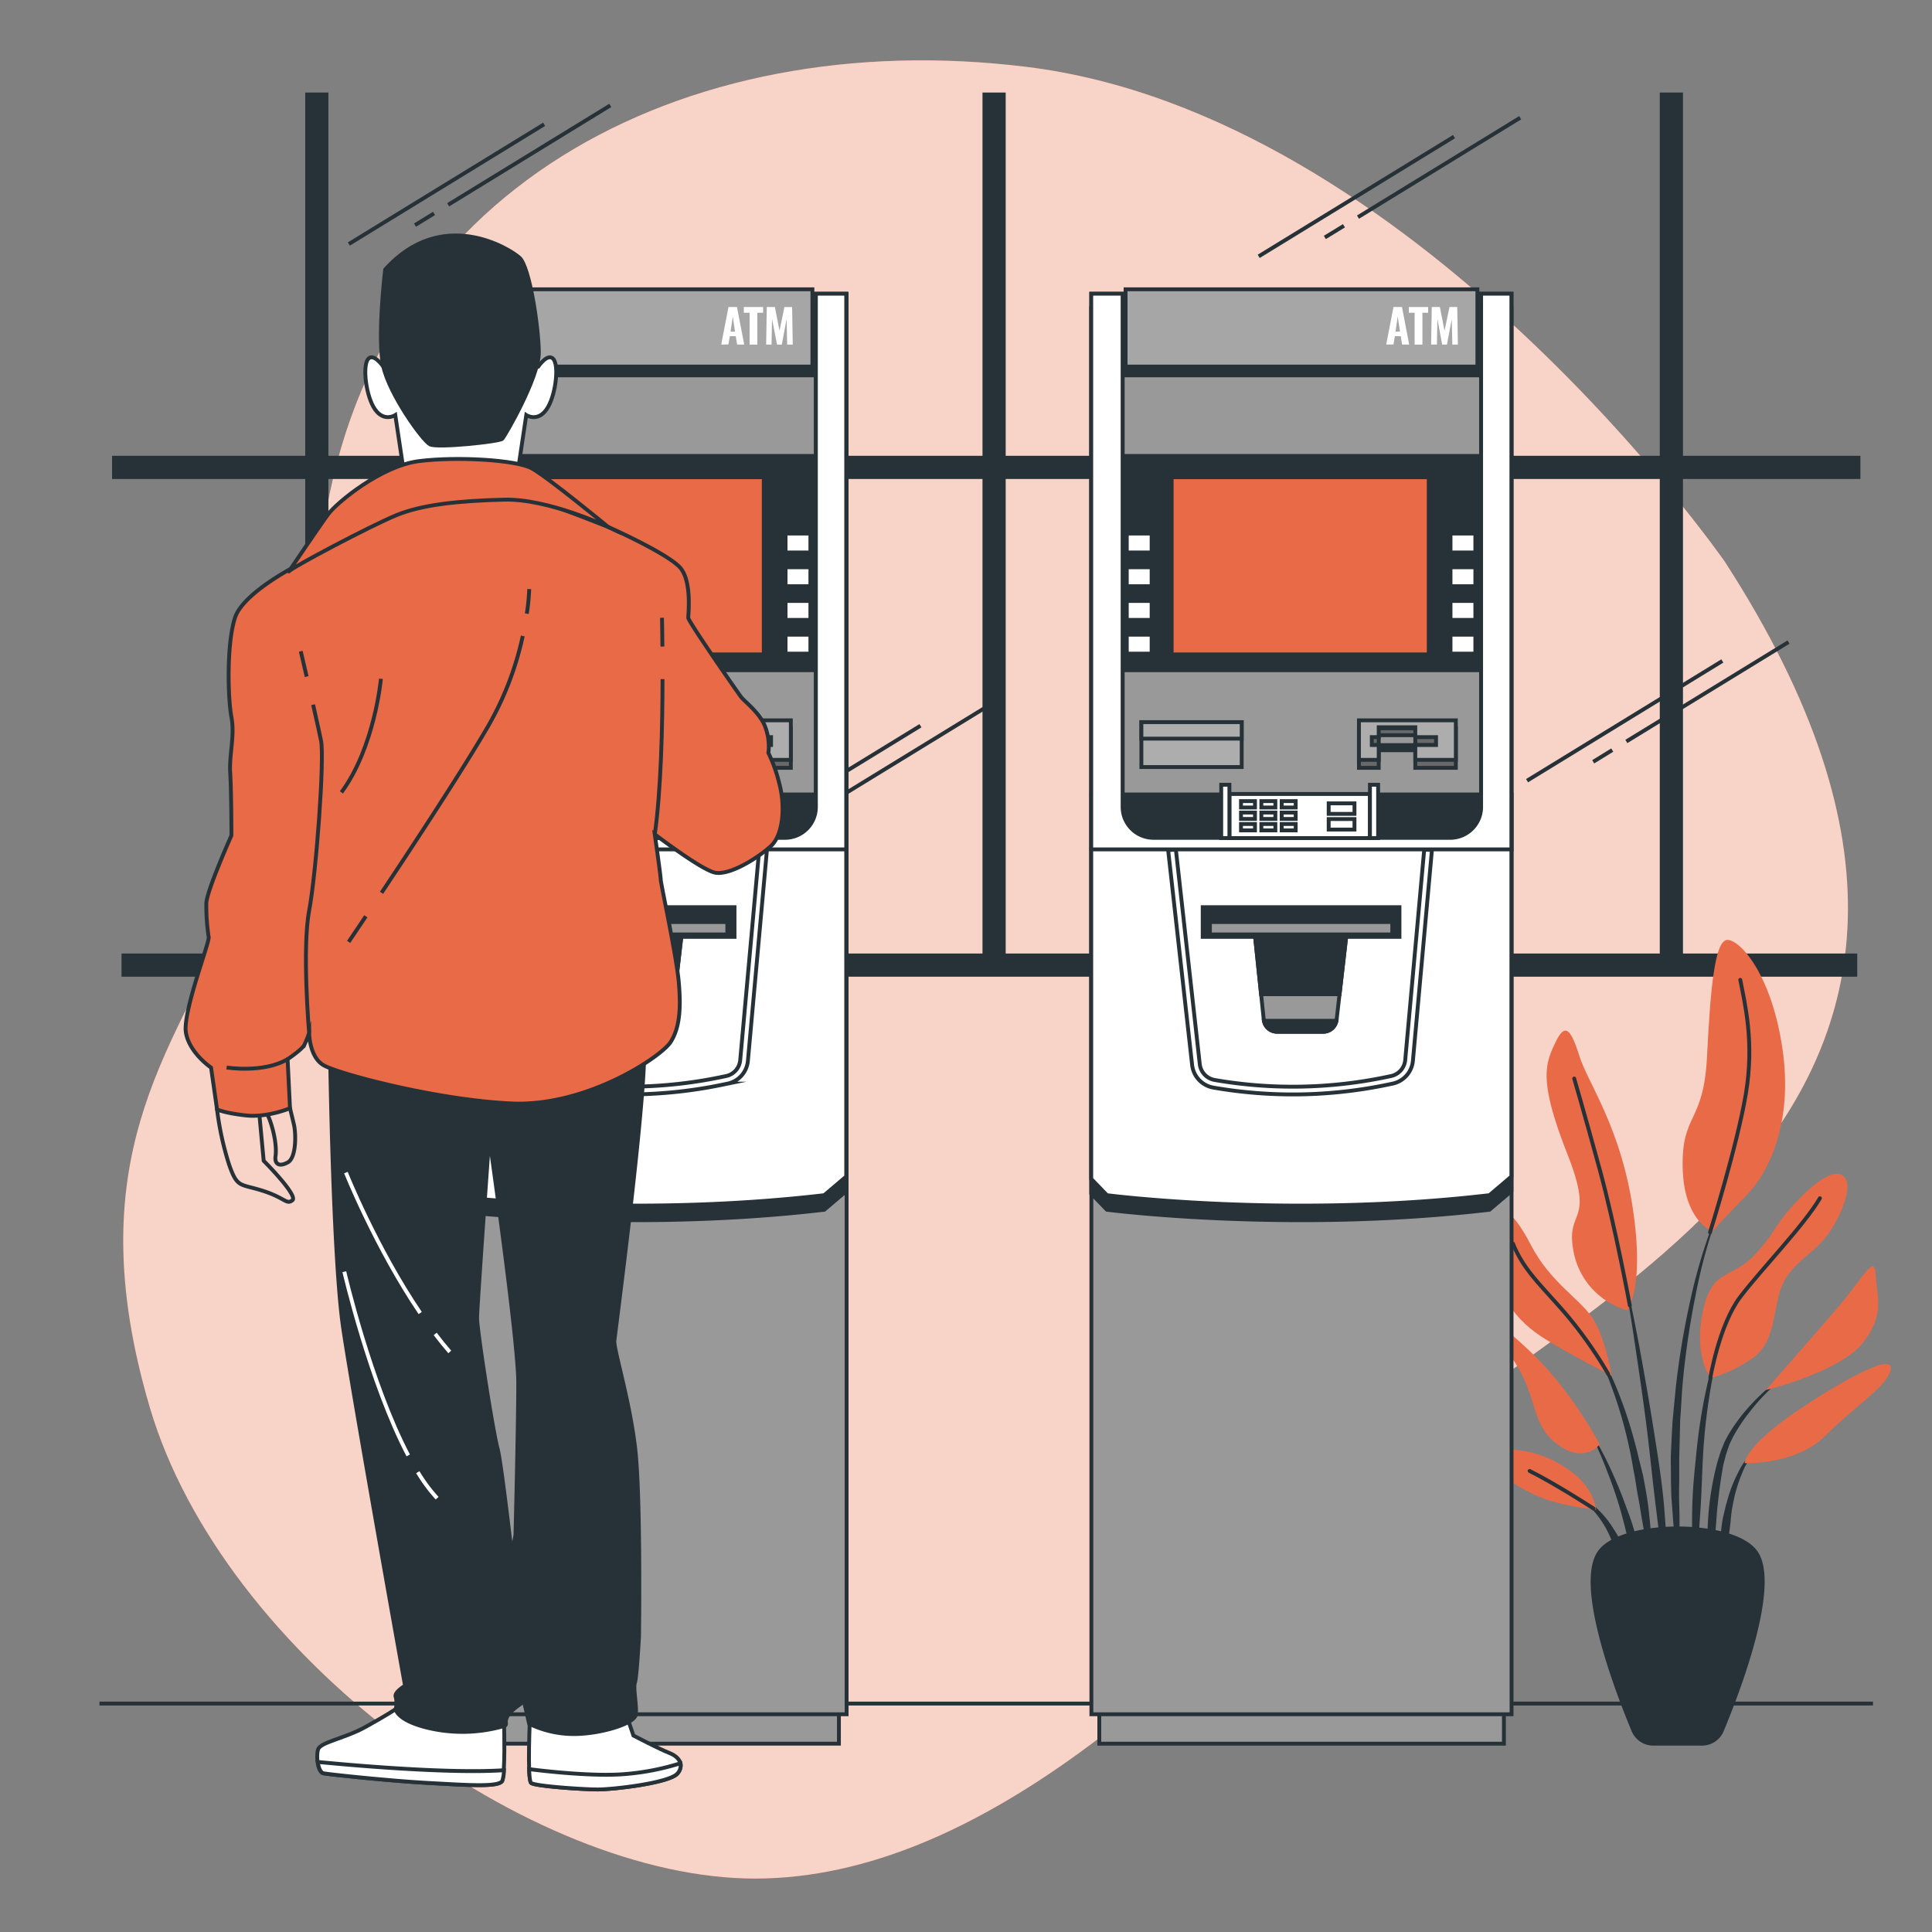 <svg xmlns="http://www.w3.org/2000/svg" viewBox="0 0 500 500"><rect x="0" y="0" width="500" height="500" fill="#808080" stroke="none"/><g id="freepik--background-simple--inject-145"><path d="M446.33,145.29s-80.4-115.75-180.78-128C176.94,6.41,94.69,48.79,83.24,140.35,79.16,173,71.9,209.07,59,238.83,44.53,272.21,19.84,300,38.75,364.17s98.77,122.12,156.82,122,112.58-52.89,157.57-100.88S541.4,292.17,446.33,145.29Z" style="fill:#E96A47"></path><path d="M446.33,145.29s-80.4-115.75-180.78-128C176.94,6.41,94.69,48.79,83.24,140.35,79.16,173,71.9,209.07,59,238.83,44.53,272.21,19.84,300,38.75,364.17s98.77,122.12,156.82,122,112.58-52.89,157.57-100.88S541.4,292.17,446.33,145.29Z" style="fill:#fff;opacity:0.7"></path></g><g id="freepik--Floor--inject-145"><line x1="25.74" y1="440.88" x2="484.73" y2="440.88" style="fill:none;stroke:#263238;stroke-miterlimit:10"></line></g><g id="freepik--Window--inject-145"><line x1="347.81" y1="58.43" x2="342.87" y2="61.45" style="fill:none;stroke:#263238;stroke-miterlimit:10"></line><line x1="393.42" y1="30.47" x2="351.45" y2="56.19" style="fill:none;stroke:#263238;stroke-miterlimit:10"></line><line x1="376.3" y1="35.36" x2="325.75" y2="66.34" style="fill:none;stroke:#263238;stroke-miterlimit:10"></line><line x1="209.72" y1="210.88" x2="204.78" y2="213.91" style="fill:none;stroke:#263238;stroke-miterlimit:10"></line><line x1="255.33" y1="182.93" x2="213.36" y2="208.65" style="fill:none;stroke:#263238;stroke-miterlimit:10"></line><line x1="238.21" y1="187.82" x2="187.66" y2="218.8" style="fill:none;stroke:#263238;stroke-miterlimit:10"></line><line x1="417.25" y1="194.12" x2="412.32" y2="197.15" style="fill:none;stroke:#263238;stroke-miterlimit:10"></line><line x1="462.86" y1="166.17" x2="420.9" y2="191.89" style="fill:none;stroke:#263238;stroke-miterlimit:10"></line><line x1="445.74" y1="171.06" x2="395.2" y2="202.04" style="fill:none;stroke:#263238;stroke-miterlimit:10"></line><line x1="112.33" y1="55.23" x2="107.4" y2="58.26" style="fill:none;stroke:#263238;stroke-miterlimit:10"></line><line x1="157.94" y1="27.28" x2="115.98" y2="53" style="fill:none;stroke:#263238;stroke-miterlimit:10"></line><line x1="140.82" y1="32.17" x2="90.28" y2="63.15" style="fill:none;stroke:#263238;stroke-miterlimit:10"></line><line x1="31.45" y1="249.77" x2="480.65" y2="249.77" style="fill:none;stroke:#263238;stroke-miterlimit:10;stroke-width:6px"></line><line x1="432.55" y1="248.96" x2="432.55" y2="23.95" style="fill:none;stroke:#263238;stroke-miterlimit:10;stroke-width:6px"></line><line x1="29" y1="120.96" x2="481.47" y2="120.96" style="fill:none;stroke:#263238;stroke-miterlimit:10;stroke-width:6px"></line><line x1="257.27" y1="248.96" x2="257.27" y2="23.95" style="fill:none;stroke:#263238;stroke-miterlimit:10;stroke-width:6px"></line><line x1="81.99" y1="248.96" x2="81.99" y2="23.95" style="fill:none;stroke:#263238;stroke-miterlimit:10;stroke-width:6px"></line></g><g id="freepik--Plant--inject-145"><path d="M445.32,312.15h0a.11.11,0,0,0-.06-.14.11.11,0,0,0-.14.06,140.38,140.38,0,0,0-7.37,23.12,213.44,213.44,0,0,0-4.07,24l-.58,6.06c-.09,1-.2,2-.27,3l-.17,3c-.08,2-.21,4-.26,6.08l.05,6.09.07,3c0,1,.12,2,.18,3,.16,2,.28,4,.47,6.07.39,4,1,8.05,1.62,12.05a.1.1,0,0,0,.1.09.11.11,0,0,0,.11-.11h0c0-2-.1-4.05-.14-6.07s-.24-4-.21-6.05,0-4-.07-6l-.05-3,.05-3,0-6,.16-6,.07-3c0-1,.11-2,.17-3l.37-6a211.85,211.85,0,0,1,3.41-23.9A139.37,139.37,0,0,1,445.32,312.15Z" style="fill:#263238"></path><path d="M446.18,343.7a.1.1,0,0,0-.06-.13.11.11,0,0,0-.14.07A142,142,0,0,0,441.69,359a143.88,143.88,0,0,0-2.54,15.75c-.54,5.28-1.13,10.56-1.2,15.87a130.27,130.27,0,0,0,.57,15.92.11.11,0,0,0,.09.1.12.12,0,0,0,.12-.1c.61-5.29,1-10.56,1.35-15.83s.43-10.55.77-15.82a157.8,157.8,0,0,1,5.33-31.15Z" style="fill:#263238"></path><path d="M463.67,354.8a.1.1,0,0,0-.14,0A53.36,53.36,0,0,0,451.83,365a46.36,46.36,0,0,0-4.57,6.36l-.94,1.78-.74,1.84a17.92,17.92,0,0,0-.64,1.87c-.19.62-.4,1.25-.57,1.88A75.79,75.79,0,0,0,442,394.12a89.65,89.65,0,0,0,.58,15.54.11.11,0,0,0,.1.09.11.11,0,0,0,.12-.1l1.33-15.38A134.7,134.7,0,0,1,446,379.1c.14-.61.31-1.22.47-1.83a15.73,15.73,0,0,1,.54-1.81l.62-1.78.81-1.68a44.75,44.75,0,0,1,4.19-6.36,52.75,52.75,0,0,1,11-10.69h0A.1.1,0,0,0,463.67,354.8Z" style="fill:#263238"></path><path d="M455.21,374.56a17,17,0,0,0-5.32,6.4,37.62,37.62,0,0,0-3,7.83c-.21.67-.37,1.35-.52,2l-.48,2a34.51,34.51,0,0,0-.52,4.16c0,1.39-.06,2.79,0,4.18a36.24,36.24,0,0,0,.54,4.15.14.14,0,0,0,.09.09.11.11,0,0,0,.13-.09,37,37,0,0,0,.73-4.09c.22-1.35.43-2.7.59-4s.38-2.68.48-4,.29-2.7.58-4a36.51,36.51,0,0,1,2.28-7.75,17.15,17.15,0,0,1,4.47-6.67v0a.11.11,0,0,0,0-.14A.11.11,0,0,0,455.21,374.56Z" style="fill:#263238"></path><path d="M430.68,390c-.58-6.83-1.7-13.59-2.77-20.35s-2.24-13.49-3.48-20.21-2.62-13.43-4.06-20.11a.12.12,0,0,0-.13-.08.11.11,0,0,0-.08.13c1.16,6.73,2.22,13.48,3.22,20.23s2,13.51,2.84,20.29,1.49,13.56,2.34,20.32l2.5,20.33a.09.09,0,0,0,.1.09.1.1,0,0,0,.11-.1c.08-1.71.08-3.42.12-5.14s-.07-3.42-.1-5.14C431.23,396.8,430.94,393.39,430.68,390Z" style="fill:#263238"></path><path d="M426.58,389.87c-.36-2.7-.86-5.39-1.37-8.07l-1-4c-.32-1.33-.61-2.66-1-4A114.7,114.7,0,0,0,418,358.31l-.82-1.88-.91-1.84c-.58-1.23-1.28-2.41-1.94-3.61a30.46,30.46,0,0,0-4.93-6.53.11.11,0,0,0-.15.15h0a30,30,0,0,1,4.51,6.68c.59,1.22,1.22,2.41,1.73,3.67l.8,1.85.71,1.9a111.83,111.83,0,0,1,4.55,15.53c.62,2.63,1,5.31,1.54,8l.64,4c.23,1.33.52,2.65.71,4,.42,2.67.91,5.33,1.38,8s.9,5.36,1.47,8a.11.11,0,0,0,.1.09.11.11,0,0,0,.11-.11q0-4.08-.19-8.18C427.19,395.3,426.87,392.59,426.58,389.87Z" style="fill:#263238"></path><path d="M420.93,390.22c-1.26-3.58-2.73-7.09-4.32-10.53a94.28,94.28,0,0,0-5.44-10,.11.11,0,0,0-.14,0,.1.1,0,0,0,0,.14,92.9,92.9,0,0,1,4.64,10.28c1.39,3.5,2.64,7,3.68,10.64s1.84,7.26,2.79,10.88,1.82,7.25,2.93,10.91a.13.13,0,0,0,.1.08.11.11,0,0,0,.11-.11,54.18,54.18,0,0,0-1.06-11.36A70.71,70.71,0,0,0,420.93,390.22Z" style="fill:#263238"></path><path d="M420.7,402.15a24.5,24.5,0,0,0-3-6.3,26.36,26.36,0,0,0-4.37-5.44,20,20,0,0,0-2.78-2.09,11.26,11.26,0,0,0-3.16-1.43.1.1,0,0,0-.12.06.11.11,0,0,0,.05.14h0a15.68,15.68,0,0,1,5.24,4.07,25.05,25.05,0,0,1,3.65,5.52c1,2,1.57,4.13,2.47,6.15.4,1,.79,2.08,1.25,3.12a26.12,26.12,0,0,0,1.37,3.15h0s.05.05.09.06a.11.11,0,0,0,.11-.11,25.4,25.4,0,0,0-.13-3.49C421.22,404.42,421,403.29,420.7,402.15Z" style="fill:#263238"></path><path d="M421.12,339.08a19.43,19.43,0,0,1-13.77-14.63c-2.58-12.05,5.74-6.89-1.72-25.82s-5.74-23.24-3.16-28.69,4-3.73,6.31,3.44,10.62,18.36,13.78,39.31S421.12,339.08,421.12,339.08Z" style="fill:#E96A47"></path><path d="M443.21,318.71s-7.46-2.58-7.74-16.64,5.45-11.19,6.31-28.69,2-29.84,5.16-30.12,11.48,8.6,14.35,28.11-3.73,32.42-9.47,38.16S443.21,318.71,443.21,318.71Z" style="fill:#E96A47"></path><path d="M417.1,356s-1.72-10.33-5.16-15.21-10.9-9.18-15.78-18.65-10.33-14.06-10-.57,6.31,20.37,13.77,25S417.1,356,417.1,356Z" style="fill:#E96A47"></path><path d="M414,373.79s-6.89-13.19-16.93-23-18.07-14.63-15.2-9.75,6.31,4.59,11.19,13.19,3.44,14.92,10.32,19.8S414,373.79,414,373.79Z" style="fill:#E96A47"></path><path d="M413.09,390.72c-.29-.86-.58-7.17-10.33-12.34s-18.94-3.15-17.79-.57,7.17,6.89,13.2,9.47S413.09,390.72,413.09,390.72Z" style="fill:#E96A47"></path><path d="M442.64,356.58s-4.3-5.45-2-16.93,7.46-8.6,13.2-14.63,4.59-6.88,10.33-13.2,10.9-9.75,13.19-7.17-1.14,10.62-4.59,15.21-8.89,6.88-11.47,12.62-1.44,14.92-8,19.22S442.64,356.58,442.64,356.58Z" style="fill:#E96A47"></path><path d="M457,359.74s10.33-11.77,17.79-20.37,10.33-15.21,10.62-9.47,2.58,10.33-3.45,17.79S457,359.74,457,359.74Z" style="fill:#E96A47"></path><path d="M451.53,378.67s-.28-4.59,16.07-15.2,23.24-12.63,21.52-8.32-8.9,8.6-16.64,16.35S451.53,378.67,451.53,378.67Z" style="fill:#E96A47"></path><path d="M421.8,337.86S418,317.28,414,302.64s-6.6-23.52-6.6-23.52" style="fill:none;stroke:#263238;stroke-linecap:round;stroke-linejoin:round"></path><path d="M442.55,318.93s7-22.31,9.27-35.8-.29-23.52-1.44-29.55" style="fill:none;stroke:#263238;stroke-linecap:round;stroke-linejoin:round"></path><path d="M416.2,355.58a108.12,108.12,0,0,0-10.57-15.07c-6.31-7.46-11.19-11.47-14.06-18.64" style="fill:none;stroke:#263238;stroke-linecap:round;stroke-linejoin:round"></path><path d="M442.64,356.58s2.29-13.77,7.74-20.94S466.74,317.28,471,310.1" style="fill:none;stroke:#263238;stroke-linecap:round;stroke-linejoin:round"></path><path d="M412.41,390.41s-9.65-6.29-16.54-9.73" style="fill:none;stroke:#263238;stroke-linecap:round;stroke-linejoin:round"></path><path d="M440.49,451.26H427.86a5.55,5.55,0,0,1-5.12-3.41c-4.12-9.88-15.14-38.42-8.5-46.51,6.32-7.71,33.55-7.71,39.87,0,6.64,8.09-4.38,36.63-8.5,46.51A5.54,5.54,0,0,1,440.49,451.26Z" style="fill:#263238;stroke:#263238;stroke-linecap:round;stroke-linejoin:round"></path></g><g id="freepik--machine-2--inject-145"><rect x="284.5" y="441.74" width="104.71" height="9.52" style="fill:#999;stroke:#263238;stroke-miterlimit:10"></rect><rect x="282.45" y="76.04" width="108.74" height="367.61" style="fill:#999;stroke:#263238;stroke-miterlimit:10"></rect><rect x="282.45" y="205.61" width="108.74" height="14.21" style="fill:#263238;stroke:#263238;stroke-miterlimit:10"></rect><rect x="290.66" y="118" width="92.96" height="55.45" style="fill:#263238;stroke:#263238;stroke-miterlimit:10"></rect><path d="M375.39,220.57H298.53a8,8,0,0,1-8-8V79.77h-8.12V308.88l4.06,4.2s47.07,6.09,99,0l5.68-4.82V79.77h-7.84V212.61A8,8,0,0,1,375.39,220.57Z" style="fill:#263238;stroke:#263238;stroke-miterlimit:10"></path><path d="M375.39,216.83H298.53a8,8,0,0,1-8-8V76h-8.12v229.1l4.06,4.21s47.07,6.08,99,0l5.68-4.82V76h-7.84V208.87A8,8,0,0,1,375.39,216.83Z" style="fill:#fff;stroke:#263238;stroke-miterlimit:10"></path><rect x="303.22" y="123.51" width="66.54" height="45.85" style="fill:#E96A47;stroke:#263238;stroke-miterlimit:10"></rect><rect x="375.39" y="138.08" width="6.43" height="4.9" style="fill:#fff;stroke:#263238;stroke-miterlimit:10"></rect><rect x="375.39" y="146.81" width="6.43" height="4.9" style="fill:#fff;stroke:#263238;stroke-miterlimit:10"></rect><rect x="375.39" y="155.53" width="6.43" height="4.9" style="fill:#fff;stroke:#263238;stroke-miterlimit:10"></rect><rect x="375.39" y="164.26" width="6.43" height="4.9" style="fill:#fff;stroke:#263238;stroke-miterlimit:10"></rect><rect x="291.61" y="138.08" width="6.43" height="4.9" style="fill:#fff;stroke:#263238;stroke-miterlimit:10"></rect><rect x="291.61" y="146.81" width="6.43" height="4.9" style="fill:#fff;stroke:#263238;stroke-miterlimit:10"></rect><rect x="291.61" y="155.53" width="6.43" height="4.9" style="fill:#fff;stroke:#263238;stroke-miterlimit:10"></rect><rect x="291.61" y="164.26" width="6.43" height="4.9" style="fill:#fff;stroke:#263238;stroke-miterlimit:10"></rect><rect x="311.26" y="234.78" width="50.92" height="7.68" style="fill:#263238;stroke:#263238;stroke-miterlimit:10"></rect><rect x="313.12" y="238.62" width="47.2" height="3.21" style="fill:#999;stroke:#263238;stroke-miterlimit:10"></rect><path d="M324.82,242.45l2.24,21.45a3.48,3.48,0,0,0,3.46,3.12h11.93a3.49,3.49,0,0,0,3.46-3.08l2.45-21.23Z" style="fill:#999;stroke:#263238;stroke-miterlimit:10"></path><polygon points="324.82 242.45 326.37 257.3 346.68 257.3 348.36 242.71 324.82 242.45" style="fill:#263238;stroke:#263238;stroke-miterlimit:10"></polygon><rect x="356.81" y="192.83" width="10.44" height="1.33" style="fill:#263238;stroke:#263238;stroke-miterlimit:10"></rect><polygon points="351.69 188.48 351.69 198.72 356.81 198.72 356.81 194.88 355.02 194.88 355.02 192.83 356.81 192.83 356.81 190.27 366.28 190.27 366.28 192.83 371.65 192.83 371.65 194.88 366.28 194.88 366.28 198.72 376.77 198.72 376.77 188.48 351.69 188.48" style="fill:#696969;stroke:#263238;stroke-miterlimit:10"></polygon><polygon points="351.69 186.42 351.69 196.65 356.81 196.65 356.81 192.81 355.02 192.81 355.02 190.77 356.81 190.77 356.81 188.21 366.28 188.21 366.28 190.77 371.65 190.77 371.65 192.81 366.28 192.81 366.28 196.65 376.77 196.65 376.77 186.42 351.69 186.42" style="fill:#adadad;stroke:#263238;stroke-miterlimit:10"></polygon><rect x="318.17" y="205.48" width="36.37" height="11.42" style="fill:#fff;stroke:#263238;stroke-miterlimit:10"></rect><rect x="316.05" y="203.09" width="2.12" height="13.8" style="fill:#fff;stroke:#263238;stroke-miterlimit:10"></rect><rect x="354.54" y="203.09" width="2.12" height="13.8" style="fill:#fff;stroke:#263238;stroke-miterlimit:10"></rect><rect x="321.17" y="207.33" width="3.62" height="1.65" style="fill:#fff;stroke:#263238;stroke-miterlimit:10"></rect><rect x="326.44" y="207.33" width="3.62" height="1.65" style="fill:#fff;stroke:#263238;stroke-miterlimit:10"></rect><rect x="331.7" y="207.33" width="3.62" height="1.65" style="fill:#fff;stroke:#263238;stroke-miterlimit:10"></rect><rect x="321.17" y="210.29" width="3.62" height="1.65" style="fill:#fff;stroke:#263238;stroke-miterlimit:10"></rect><rect x="326.44" y="210.29" width="3.62" height="1.65" style="fill:#fff;stroke:#263238;stroke-miterlimit:10"></rect><rect x="331.7" y="210.29" width="3.62" height="1.65" style="fill:#fff;stroke:#263238;stroke-miterlimit:10"></rect><rect x="321.17" y="213.25" width="3.62" height="1.65" style="fill:#fff;stroke:#263238;stroke-miterlimit:10"></rect><rect x="326.44" y="213.25" width="3.62" height="1.65" style="fill:#fff;stroke:#263238;stroke-miterlimit:10"></rect><rect x="331.7" y="213.25" width="3.62" height="1.65" style="fill:#fff;stroke:#263238;stroke-miterlimit:10"></rect><rect x="343.86" y="207.91" width="6.68" height="2.72" style="fill:#fff;stroke:#263238;stroke-miterlimit:10"></rect><rect x="343.86" y="211.97" width="6.68" height="2.72" style="fill:#fff;stroke:#263238;stroke-miterlimit:10"></rect><rect x="295.39" y="186.89" width="25.96" height="11.62" style="fill:#adadad;stroke:#263238;stroke-miterlimit:10"></rect><rect x="295.39" y="186.89" width="25.96" height="4.27" style="fill:#adadad;stroke:#263238;stroke-miterlimit:10"></rect><path d="M368.58,219.93l-4.91,54.4a4.67,4.67,0,0,1-3.7,4.16l-1.16.24a118.47,118.47,0,0,1-44.45.77,4.7,4.7,0,0,1-3.86-4.09l-6.18-55.48h-1l-1,.11,6.2,55.59a6.7,6.7,0,0,0,5.5,5.84,120.31,120.31,0,0,0,45.2-.78l1.15-.24a6.65,6.65,0,0,0,5.29-5.94L370.58,220l-1-.09Z" style="fill:#fff;stroke:#263238;stroke-miterlimit:10"></path><rect x="291.3" y="77.14" width="91.05" height="20" style="fill:#263238;stroke:#263238;stroke-miterlimit:10"></rect><rect x="291.3" y="74.87" width="91.05" height="20" style="fill:#a6a6a6;stroke:#263238;stroke-miterlimit:10"></rect><path d="M327.11,264.18a3.47,3.47,0,0,0,3.41,2.84h11.93a3.48,3.48,0,0,0,3.41-2.84Z" style="fill:#263238;stroke:#263238;stroke-miterlimit:10"></path><line x1="282.45" y1="219.82" x2="391.19" y2="219.82" style="fill:none;stroke:#263238;stroke-miterlimit:10"></line><path d="M358.75,89.18l1.88-9.72h2.2l1.87,9.72h-1.84L362.51,87H361l-.37,2.14Zm2.41-3.35h1.16l-.59-3.92Z" style="fill:#fff"></path><path d="M366.1,89.18V80.94h-1.5V79.46h5v1.48h-1.48v8.24Z" style="fill:#fff"></path><path d="M370.37,89.18l.17-9.72h2.1l1.2,6.13,1.29-6.13h2l.17,9.72h-1.44l-.15-6.59-1.24,6.59h-1.24L372,82.54l-.13,6.64Z" style="fill:#fff"></path></g><g id="freepik--machine-1--inject-145"><rect x="112.4" y="441.74" width="104.71" height="9.52" style="fill:#999;stroke:#263238;stroke-miterlimit:10"></rect><rect x="110.36" y="76.04" width="108.74" height="367.61" style="fill:#999;stroke:#263238;stroke-miterlimit:10"></rect><rect x="110.36" y="205.61" width="108.74" height="14.21" style="fill:#263238;stroke:#263238;stroke-miterlimit:10"></rect><rect x="118.56" y="118" width="92.96" height="55.45" style="fill:#263238;stroke:#263238;stroke-miterlimit:10"></rect><path d="M203.29,220.57H126.43a8,8,0,0,1-8-8V79.77h-8.11V308.88l4,4.2s47.07,6.09,99,0l5.68-4.82V79.77h-7.85V212.61A8,8,0,0,1,203.29,220.57Z" style="fill:#263238;stroke:#263238;stroke-miterlimit:10"></path><path d="M203.29,216.83H126.43a8,8,0,0,1-8-8V76h-8.11v229.1l4,4.21s47.07,6.08,99,0l5.68-4.82V76h-7.85V208.87A8,8,0,0,1,203.29,216.83Z" style="fill:#fff;stroke:#263238;stroke-miterlimit:10"></path><rect x="131.12" y="123.51" width="66.54" height="45.85" style="fill:#E96A47;stroke:#263238;stroke-miterlimit:10"></rect><rect x="203.3" y="138.08" width="6.43" height="4.9" style="fill:#fff;stroke:#263238;stroke-miterlimit:10"></rect><rect x="203.3" y="146.81" width="6.43" height="4.9" style="fill:#fff;stroke:#263238;stroke-miterlimit:10"></rect><rect x="203.3" y="155.53" width="6.43" height="4.9" style="fill:#fff;stroke:#263238;stroke-miterlimit:10"></rect><rect x="203.3" y="164.26" width="6.43" height="4.9" style="fill:#fff;stroke:#263238;stroke-miterlimit:10"></rect><rect x="119.51" y="138.08" width="6.43" height="4.9" style="fill:#fff;stroke:#263238;stroke-miterlimit:10"></rect><rect x="119.51" y="146.81" width="6.43" height="4.9" style="fill:#fff;stroke:#263238;stroke-miterlimit:10"></rect><rect x="119.51" y="155.53" width="6.43" height="4.9" style="fill:#fff;stroke:#263238;stroke-miterlimit:10"></rect><rect x="119.51" y="164.26" width="6.43" height="4.9" style="fill:#fff;stroke:#263238;stroke-miterlimit:10"></rect><rect x="139.17" y="234.78" width="50.92" height="7.68" style="fill:#263238;stroke:#263238;stroke-miterlimit:10"></rect><rect x="141.03" y="238.62" width="47.2" height="3.21" style="fill:#999;stroke:#263238;stroke-miterlimit:10"></rect><path d="M152.73,242.45,155,263.9a3.49,3.49,0,0,0,3.46,3.12h11.93a3.48,3.48,0,0,0,3.46-3.08l2.46-21.23Z" style="fill:#999;stroke:#263238;stroke-miterlimit:10"></path><polygon points="152.73 242.45 154.27 257.3 174.58 257.3 176.27 242.71 152.73 242.45" style="fill:#263238;stroke:#263238;stroke-miterlimit:10"></polygon><rect x="184.71" y="192.83" width="10.44" height="1.33" style="fill:#263238;stroke:#263238;stroke-miterlimit:10"></rect><polygon points="179.59 188.48 179.59 198.72 184.71 198.72 184.71 194.88 182.92 194.88 182.92 192.83 184.71 192.83 184.71 190.27 194.18 190.27 194.18 192.83 199.55 192.83 199.55 194.88 194.18 194.88 194.18 198.72 204.67 198.72 204.67 188.48 179.59 188.48" style="fill:#696969;stroke:#263238;stroke-miterlimit:10"></polygon><polygon points="179.59 186.42 179.59 196.65 184.71 196.65 184.71 192.81 182.92 192.81 182.92 190.77 184.71 190.77 184.71 188.21 194.18 188.21 194.18 190.77 199.55 190.77 199.55 192.81 194.18 192.81 194.18 196.65 204.67 196.65 204.67 186.42 179.59 186.42" style="fill:#adadad;stroke:#263238;stroke-miterlimit:10"></polygon><rect x="146.08" y="205.48" width="36.37" height="11.42" style="fill:#fff;stroke:#263238;stroke-miterlimit:10"></rect><rect x="143.95" y="203.09" width="2.12" height="13.8" style="fill:#fff;stroke:#263238;stroke-miterlimit:10"></rect><rect x="182.45" y="203.09" width="2.12" height="13.8" style="fill:#fff;stroke:#263238;stroke-miterlimit:10"></rect><rect x="149.07" y="207.33" width="3.62" height="1.65" style="fill:#fff;stroke:#263238;stroke-miterlimit:10"></rect><rect x="154.34" y="207.33" width="3.62" height="1.65" style="fill:#fff;stroke:#263238;stroke-miterlimit:10"></rect><rect x="159.61" y="207.33" width="3.62" height="1.65" style="fill:#fff;stroke:#263238;stroke-miterlimit:10"></rect><rect x="149.07" y="210.29" width="3.62" height="1.65" style="fill:#fff;stroke:#263238;stroke-miterlimit:10"></rect><rect x="154.34" y="210.29" width="3.62" height="1.65" style="fill:#fff;stroke:#263238;stroke-miterlimit:10"></rect><rect x="159.61" y="210.29" width="3.62" height="1.65" style="fill:#fff;stroke:#263238;stroke-miterlimit:10"></rect><rect x="149.07" y="213.25" width="3.62" height="1.65" style="fill:#fff;stroke:#263238;stroke-miterlimit:10"></rect><rect x="154.34" y="213.25" width="3.62" height="1.65" style="fill:#fff;stroke:#263238;stroke-miterlimit:10"></rect><rect x="159.61" y="213.25" width="3.62" height="1.65" style="fill:#fff;stroke:#263238;stroke-miterlimit:10"></rect><rect x="171.76" y="207.91" width="6.68" height="2.72" style="fill:#fff;stroke:#263238;stroke-miterlimit:10"></rect><rect x="171.76" y="211.97" width="6.68" height="2.72" style="fill:#fff;stroke:#263238;stroke-miterlimit:10"></rect><rect x="123.3" y="186.89" width="25.96" height="11.62" style="fill:#adadad;stroke:#263238;stroke-miterlimit:10"></rect><rect x="123.3" y="186.89" width="25.96" height="4.27" style="fill:#adadad;stroke:#263238;stroke-miterlimit:10"></rect><path d="M196.48,219.93l-4.91,54.4a4.64,4.64,0,0,1-3.7,4.16l-1.15.24a118.52,118.52,0,0,1-44.46.77,4.69,4.69,0,0,1-3.85-4.09l-6.19-55.48h-1l-1,.11,6.2,55.59a6.71,6.71,0,0,0,5.5,5.84,120.31,120.31,0,0,0,45.2-.78l1.16-.24a6.64,6.64,0,0,0,5.28-5.94L198.48,220l-1-.09Z" style="fill:#fff;stroke:#263238;stroke-miterlimit:10"></path><rect x="119.2" y="77.14" width="91.05" height="20" style="fill:#263238;stroke:#263238;stroke-miterlimit:10"></rect><rect x="119.2" y="74.87" width="91.05" height="20" style="fill:#a6a6a6;stroke:#263238;stroke-miterlimit:10"></rect><path d="M155,264.18a3.46,3.46,0,0,0,3.4,2.84h11.93a3.47,3.47,0,0,0,3.41-2.84Z" style="fill:#263238;stroke:#263238;stroke-miterlimit:10"></path><line x1="110.36" y1="219.82" x2="219.1" y2="219.82" style="fill:none;stroke:#263238;stroke-miterlimit:10"></line><path d="M186.65,89.18l1.88-9.72h2.2l1.87,9.72h-1.84L190.42,87h-1.54l-.37,2.14Zm2.41-3.35h1.16l-.58-3.92Z" style="fill:#fff"></path><path d="M194,89.18V80.94h-1.5V79.46h5v1.48H196v8.24Z" style="fill:#fff"></path><path d="M198.28,89.18l.16-9.72h2.1l1.2,6.13L203,79.46h2l.16,9.72h-1.44l-.15-6.59-1.24,6.59h-1.23l-1.3-6.64-.13,6.64Z" style="fill:#fff"></path></g><g id="freepik--Character--inject-145"><path d="M102.39,442.32s-2.26,1.56-7.83,4.63-11.71,3.9-12.26,5.85,0,5.85,1.39,6.13,17,1.95,27.31,2.51,18.11,1.11,18.95-.56.52-14.2.52-14.2l-24.21-5.31Z" style="fill:#fff;stroke:#263238;stroke-miterlimit:10"></path><path d="M130,460.88a9.79,9.79,0,0,0,.42-2.75c-14.9,1-42.06-1.54-48.19-2.14.2,1.47.72,2.78,1.51,2.94,1.39.28,17,1.95,27.31,2.51S129.11,462.55,130,460.88Z" style="fill:#fff;stroke:#263238;stroke-miterlimit:10"></path><path d="M137.19,443.6s-.83,17,.28,17.84,13.38,1.67,17.28,1.67,18.67-1.67,20.62-4.18,0-4.46-2.23-5.3-9.2-4.46-9.2-4.46l-2.78-8.08Z" style="fill:#fff;stroke:#263238;stroke-miterlimit:10"></path><path d="M137.47,461.44c1.12.83,13.38,1.67,17.28,1.67s18.67-1.67,20.62-4.18a3,3,0,0,0,.73-2.6,65.06,65.06,0,0,1-15.5,2.88c-8.68.51-21.55-1.08-23.66-1.36C137,459.79,137.17,461.21,137.47,461.44Z" style="fill:#fff;stroke:#263238;stroke-miterlimit:10"></path><path d="M85.44,273.35s.73,52.54,3.39,70.45,16,92.47,16,92.47-2.9,1.7-2.42,2.91a6.38,6.38,0,0,1,0,3.14s.24,3.15,9.44,5.09a38.83,38.83,0,0,0,18.64-.73c1.21-.48-.73-1.21,1.94-3.87s4.84-1.94,3.87-8.23-6.05-54-7.5-59.55-5.33-31-5.33-33.89,3.15-46.72,3.15-46.72,7.5,52.28,7.5,63.42-.72,39.46-.72,39.46-3.64,17.67-1.46,27.11,5,21.7,5,21.7a26.35,26.35,0,0,0,11.62,2.66c6.78,0,15.74-2.66,16-5.08s-.73-6.78-.24-8.23,1.06-12,1.06-12,.48-36.07-1-48.66S158.79,349.12,159,347s7.74-59.07,7.74-75.05l-64.87-1.45-16-.73Z" style="fill:#263238;stroke:#263238;stroke-miterlimit:10"></path><path d="M112.63,345.22c1.22,1.61,2.48,3.18,3.77,4.66" style="fill:none;stroke:#fff;stroke-miterlimit:10"></path><path d="M89.52,303.46s7.79,19.47,19.23,36.35" style="fill:none;stroke:#fff;stroke-miterlimit:10"></path><path d="M108.13,381a41.75,41.75,0,0,0,5,6.73" style="fill:none;stroke:#fff;stroke-miterlimit:10"></path><path d="M89.11,329.11s6.67,28.79,16.54,47.55" style="fill:none;stroke:#fff;stroke-miterlimit:10"></path><path d="M143.28,93c-1.42-1.9-4,1.89-4,1.89H99.2s-2.6-3.79-4-1.89-.47,9.7,1.89,13,5.21,1.42,5.21,1.42l2.13,14.2h29.64l2.13-14.2s2.84,1.89,5.21-1.42S144.7,94.85,143.28,93Z" style="fill:#fff;stroke:#263238;stroke-miterlimit:10"></path><path d="M99.68,69.76s-2.13,17.75-.48,25.09S109.38,114,111.28,115s18-.72,18.7-1.43,9.47-15.86,9.47-22.25-2.37-22.25-5-24.62S114.35,53.42,99.68,69.76Z" style="fill:#263238;stroke:#263238;stroke-miterlimit:10"></path><path d="M75.05,286.79s.41,1.69,1,4.16.64,8.61-1.53,9.85-3.52.54-3.21-1.63-.26-5.92-1.5-9.33S67,287.1,67,287.1l1.24,13.31s9,9,7.43,10.22-1.86-.62-7.74-2.48-6.5-.62-8.66-6.81a78.4,78.4,0,0,1-3.1-14.24l16.1-2.48Z" style="fill:none;stroke:#263238;stroke-miterlimit:10"></path><path d="M78.15,145.64S63,153.07,60.81,159.88s-1.85,20.74-.92,25.69-.62,9.6-.31,14.55.31,16.1.31,16.1-6.5,14.55-6.5,17.64a55.91,55.91,0,0,0,.61,8.67c.31,1.24-6.81,19.5-5.88,24.76s6.5,9,6.5,9l1.55,10.83s1.86.93,7.43,1.55,11.45-1.86,11.45-1.86l-.62-12.69s3.72-2.48,4.34-3.71a29.19,29.19,0,0,0,1.24-3.1s0,6.19,3.71,8.36,29.1,9,48.6,9.9,38.69-12.07,41.16-15.78,2.79-9,2.17-15.79S171,228.6,171,227.67s-1.55-11.76-1.55-11.76,11.76,9,15.48,9.9,11.14-3.71,14.54-6.81,3.72-10.83,2.17-16.4a38.6,38.6,0,0,0-2.78-7.74,14.27,14.27,0,0,0-1.24-7.74c-1.86-3.4-4.95-5.57-5.88-6.81s-13.62-19.5-13.62-20.43.93-9-1.86-12.69-18.88-10.83-18.88-10.83-15.95-6.3-28.17-10.53-30.33,3.1-35.6,7.12S78.15,145.64,78.15,145.64Z" style="fill:#E96A47;stroke:#263238;stroke-miterlimit:10"></path><path d="M79.36,175.1c-.86-3.72-1.52-6.55-1.52-6.55" style="fill:none;stroke:#263238;stroke-miterlimit:10"></path><path d="M80,267.29s-1.86-21.67,0-31.57,4-39.31,3.09-44c-.35-1.73-1.17-5.41-2.06-9.35" style="fill:none;stroke:#263238;stroke-miterlimit:10"></path><path d="M136.34,158.82a54.89,54.89,0,0,0,.62-6.37" style="fill:none;stroke:#263238;stroke-miterlimit:10"></path><path d="M98.74,231.06c8.52-12.79,21.25-32.19,27.7-43.32a81.16,81.16,0,0,0,8.85-23.15" style="fill:none;stroke:#263238;stroke-miterlimit:10"></path><path d="M90.22,243.77l4.46-6.63" style="fill:none;stroke:#263238;stroke-miterlimit:10"></path><path d="M98.58,175.67S97,193.31,88.36,205.07" style="fill:none;stroke:#263238;stroke-miterlimit:10"></path><path d="M171.46,175.76c0,12.27-.41,29-2,40.15" style="fill:none;stroke:#263238;stroke-miterlimit:10"></path><path d="M171.32,159.88s.07,2.88.11,7.45" style="fill:none;stroke:#263238;stroke-miterlimit:10"></path><path d="M58.65,276.27s9.59,1.54,15.78-2.17" style="fill:none;stroke:#263238;stroke-miterlimit:10"></path><path d="M157.39,136.36s-15.79-13-19.81-15.17-19.19-3.09-29.1-1.86S87.12,130.17,85,133s-10.84,15.79-10.22,14.86,21.05-11.76,27.86-14.55,16.41-3.71,27.86-4S157.39,136.36,157.39,136.36Z" style="fill:#E96A47;stroke:#263238;stroke-miterlimit:10"></path></g></svg>